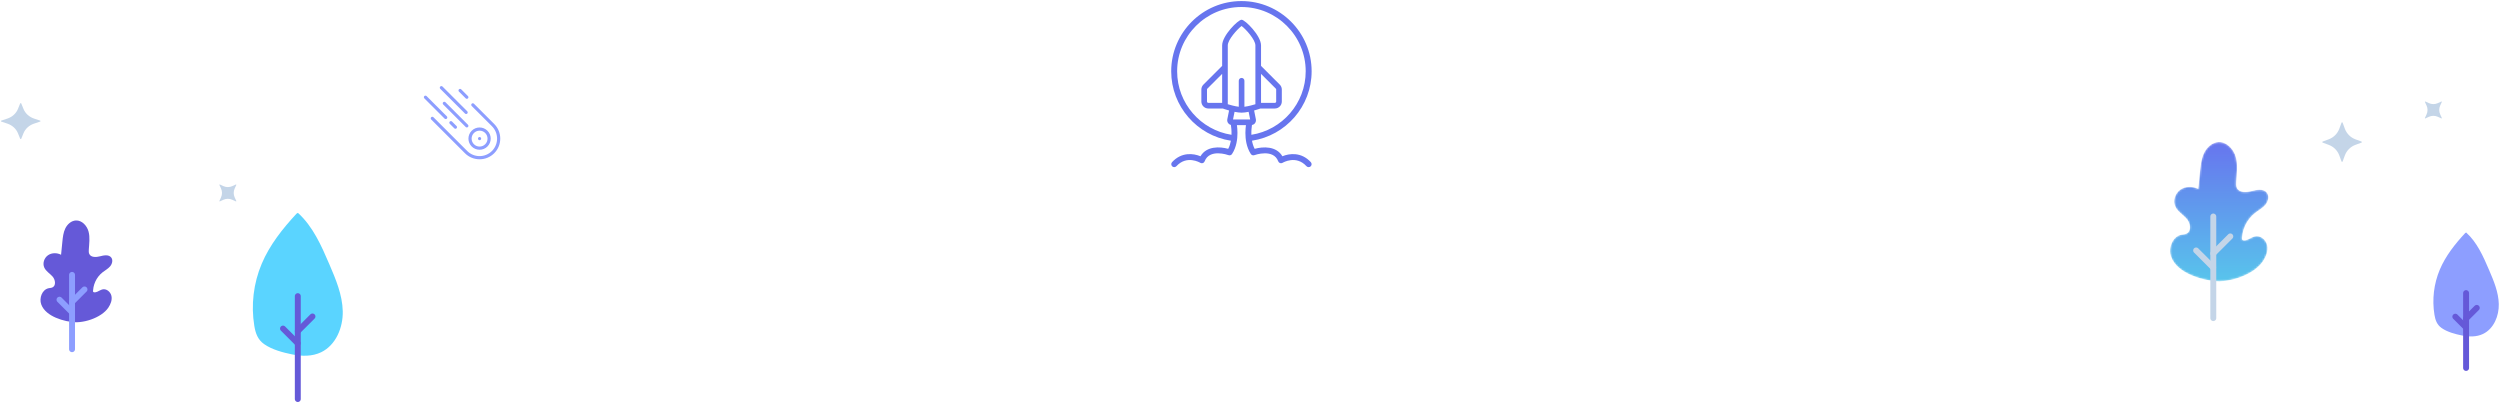 <?xml version="1.0" encoding="UTF-8"?>
<svg width="1264px" height="204px" viewBox="0 0 1264 204" version="1.1" xmlns="http://www.w3.org/2000/svg" xmlns:xlink="http://www.w3.org/1999/xlink">
    <!-- Generator: Sketch 50.2 (55047) - http://www.bohemiancoding.com/sketch -->
    <title>Group 2</title>
    <desc>Created with Sketch.</desc>
    <defs>
        <path d="M24.69,0.157 C21.507,0.312 18.798,2.755 17.396,5.618 C15.996,8.481 15.659,11.729 15.344,14.902 C15.047,17.891 14.748,20.878 14.453,23.867 C11.638,22.378 7.989,22.393 5.383,24.222 C2.779,26.05 1.532,29.743 2.818,32.654 C3.983,35.293 6.751,36.8 8.64,38.981 C10.528,41.165 11.099,45.221 8.48,46.437 C7.691,46.803 6.788,46.804 5.934,46.974 C1.348,47.888 -0.851,53.79 0.743,58.186 C2.336,62.584 6.53,65.518 10.825,67.375 C13.848,68.682 17.038,69.599 20.293,70.104 L20.288,70.104 C21.674,70.41 23.195,70.549 24.792,70.536 C25.129,70.549 25.466,70.557 25.804,70.561 L25.373,70.525 C33.427,70.28 43.178,66.302 47.128,60.424 C48.736,58.029 49.886,55.104 49.269,52.286 C48.651,49.469 45.73,47.064 42.951,47.839 C41.718,48.182 40.649,48.931 39.475,49.423 C38.805,49.704 37.901,49.98 37.169,49.793 C36.885,49.719 36.614,49.519 36.541,49.233 C36.505,49.094 36.52,48.949 36.535,48.805 C36.62,47.965 36.701,47.127 36.866,46.296 C37.135,44.946 37.565,43.628 38.14,42.379 C39.278,39.903 40.986,37.685 43.13,35.999 C44.887,34.617 46.933,33.558 48.38,31.853 C49.826,30.148 50.49,27.455 49.089,25.711 C47.367,23.568 44.022,24.224 41.364,24.929 C38.706,25.633 35.151,25.801 33.964,23.319 C33.531,22.414 33.562,21.362 33.623,20.36 C33.883,16.168 34.539,11.883 33.452,7.827 C32.394,3.875 29.063,0.149 25.013,0.149 C24.906,0.149 24.798,0.152 24.69,0.157" id="path-1"></path>
        <linearGradient x1="50%" y1="0%" x2="50%" y2="100%" id="linearGradient-3">
            <stop stop-color="#6775EE" offset="0%"></stop>
            <stop stop-color="#58C4EC" offset="100%"></stop>
        </linearGradient>
    </defs>
    <g id="Page-1" stroke="none" stroke-width="1" fill="none" fill-rule="evenodd">
        <g id="stratobooster-website-final2" transform="translate(-100, -1726)">
            <g id="Group-2" transform="translate(100, 1725)">
                <g id="Group" transform="translate(0, 43)">
                    <g id="Group-133" transform="translate(1097, 29.69)">
                        <mask id="mask-2" fill="white">
                            <use xlink:href="#path-1"></use>
                        </mask>
                        <g id="Clip-132"></g>
                        <path d="M24.69,0.157 C21.507,0.312 18.798,2.755 17.396,5.618 C15.996,8.481 15.659,11.729 15.344,14.902 C15.047,17.891 14.748,20.878 14.453,23.867 C11.638,22.378 7.989,22.393 5.383,24.222 C2.779,26.05 1.532,29.743 2.818,32.654 C3.983,35.293 6.751,36.8 8.64,38.981 C10.528,41.165 11.099,45.221 8.48,46.437 C7.691,46.803 6.788,46.804 5.934,46.974 C1.348,47.888 -0.851,53.79 0.743,58.186 C2.336,62.584 6.53,65.518 10.825,67.375 C13.848,68.682 17.038,69.599 20.293,70.104 L20.288,70.104 C21.674,70.41 23.195,70.549 24.792,70.536 C25.129,70.549 25.466,70.557 25.804,70.561 L25.373,70.525 C33.427,70.28 43.178,66.302 47.128,60.424 C48.736,58.029 49.886,55.104 49.269,52.286 C48.651,49.469 45.73,47.064 42.951,47.839 C41.718,48.182 40.649,48.931 39.475,49.423 C38.805,49.704 37.901,49.98 37.169,49.793 C36.885,49.719 36.614,49.519 36.541,49.233 C36.505,49.094 36.52,48.949 36.535,48.805 C36.62,47.965 36.701,47.127 36.866,46.296 C37.135,44.946 37.565,43.628 38.14,42.379 C39.278,39.903 40.986,37.685 43.13,35.999 C44.887,34.617 46.933,33.558 48.38,31.853 C49.826,30.148 50.49,27.455 49.089,25.711 C47.367,23.568 44.022,24.224 41.364,24.929 C38.706,25.633 35.151,25.801 33.964,23.319 C33.531,22.414 33.562,21.362 33.623,20.36 C33.883,16.168 34.539,11.883 33.452,7.827 C32.394,3.875 29.063,0.149 25.013,0.149 C24.906,0.149 24.798,0.152 24.69,0.157" id="Fill-131" fill="url(#linearGradient-3)" mask="url(#mask-2)"></path>
                    </g>
                    <g id="Group-130" transform="translate(0, 0.69)">
                        <path d="M119.246,50.585 L117.469,51.404 C116.03,52.067 114.373,52.067 112.934,51.404 L111.157,50.585 C111.09,50.554 111.011,50.568 110.959,50.62 C110.907,50.672 110.893,50.751 110.924,50.817 L111.744,52.596 C112.407,54.033 112.407,55.69 111.743,57.13 L110.924,58.907 C110.893,58.974 110.907,59.053 110.959,59.105 C111.011,59.157 111.09,59.171 111.157,59.141 L112.934,58.321 C114.373,57.657 116.03,57.657 117.469,58.321 L119.246,59.141 C119.313,59.171 119.392,59.157 119.444,59.105 C119.496,59.053 119.511,58.974 119.479,58.907 L118.66,57.13 C117.996,55.69 117.996,54.034 118.66,52.596 L119.479,50.817 C119.51,50.751 119.496,50.672 119.444,50.619 C119.392,50.567 119.313,50.554 119.246,50.585" id="Fill-96" fill="#C4D5E8"></path>
                        <path d="M10.198,9.623 L9.07,12.404 C8.156,14.655 6.202,16.431 3.725,17.261 L0.664,18.286 C0.549,18.325 0.473,18.425 0.473,18.536 C0.473,18.647 0.549,18.747 0.664,18.786 L3.725,19.811 C6.202,20.642 8.156,22.417 9.07,24.668 L10.198,27.449 C10.24,27.554 10.351,27.623 10.473,27.623 C10.596,27.623 10.705,27.554 10.747,27.449 L11.877,24.668 C12.791,22.417 14.743,20.642 17.221,19.812 L20.282,18.786 C20.397,18.747 20.473,18.647 20.473,18.536 C20.473,18.425 20.397,18.325 20.282,18.287 L17.221,17.261 C14.743,16.431 12.791,14.655 11.877,12.404 L10.747,9.623 C10.705,9.519 10.596,9.449 10.473,9.449 C10.351,9.449 10.24,9.519 10.198,9.623" id="Fill-98" fill="#C4D5E8"></path>
                        <path d="M1234.359,8.63 L1232.583,9.449 C1231.143,10.113 1229.486,10.113 1228.047,9.45 L1226.27,8.63 C1226.203,8.599 1226.124,8.613 1226.072,8.665 C1226.02,8.718 1226.005,8.796 1226.037,8.863 L1226.856,10.641 C1227.52,12.079 1227.52,13.736 1226.856,15.176 L1226.037,16.953 C1226.005,17.02 1226.02,17.099 1226.072,17.151 C1226.124,17.202 1226.203,17.217 1226.269,17.186 L1228.047,16.366 C1229.486,15.703 1231.143,15.702 1232.582,16.366 L1234.359,17.186 C1234.426,17.217 1234.505,17.202 1234.557,17.151 C1234.609,17.099 1234.624,17.02 1234.592,16.953 L1233.773,15.176 C1233.109,13.736 1233.11,12.079 1233.773,10.641 L1234.592,8.863 C1234.624,8.796 1234.609,8.717 1234.557,8.665 C1234.505,8.613 1234.426,8.599 1234.359,8.63" id="Fill-100" fill="#C4D5E8"></path>
                        <path d="M1183.878,19.34 L1182.75,22.4 C1181.836,24.878 1179.883,26.831 1177.405,27.745 L1174.345,28.873 C1174.23,28.915 1174.153,29.026 1174.153,29.148 C1174.153,29.271 1174.23,29.38 1174.345,29.423 L1177.405,30.552 C1179.883,31.465 1181.836,33.418 1182.75,35.897 L1183.878,38.957 C1183.921,39.072 1184.031,39.149 1184.153,39.149 C1184.275,39.149 1184.386,39.072 1184.428,38.957 L1185.557,35.897 C1186.471,33.418 1188.424,31.465 1190.901,30.552 L1193.962,29.423 C1194.077,29.381 1194.153,29.271 1194.153,29.149 C1194.153,29.027 1194.077,28.916 1193.962,28.873 L1190.901,27.745 C1188.424,26.831 1186.471,24.878 1185.558,22.401 L1184.428,19.34 C1184.386,19.225 1184.276,19.148 1184.153,19.148 C1184.031,19.148 1183.921,19.225 1183.878,19.34" id="Fill-102" fill="#C4D5E8"></path>
                        <path d="M228.554,18.771 L230.829,21.047 C231.144,21.361 231.144,21.871 230.829,22.185 C230.515,22.5 230.006,22.5 229.692,22.185 L227.416,19.909 C227.102,19.595 227.102,19.085 227.416,18.771 C227.73,18.457 228.24,18.457 228.554,18.771 Z M232.049,3.622 C231.734,3.307 231.734,2.798 232.049,2.484 C232.363,2.169 232.872,2.169 233.186,2.484 L236.6,5.898 C236.914,6.211 236.914,6.721 236.6,7.036 C236.285,7.35 235.776,7.35 235.462,7.036 L232.049,3.622 Z M222.588,2.208 C222.274,1.894 222.274,1.384 222.588,1.07 C222.903,0.755 223.412,0.755 223.726,1.07 L236.243,13.586 C236.557,13.901 236.557,14.411 236.243,14.724 C235.929,15.039 235.419,15.039 235.105,14.724 L222.588,2.208 Z M235.462,21.518 L224.083,10.139 C223.769,9.826 223.769,9.316 224.083,9.001 C224.397,8.687 224.907,8.687 225.221,9.001 L236.6,20.38 C236.914,20.695 236.914,21.204 236.6,21.518 C236.285,21.833 235.776,21.833 235.462,21.518 Z M224.783,17.277 L214.542,7.036 C214.228,6.721 214.228,6.211 214.542,5.898 C214.857,5.583 215.366,5.583 215.68,5.898 L225.921,16.138 C226.235,16.453 226.235,16.962 225.921,17.277 C225.607,17.59 225.097,17.59 224.783,17.277 Z M249.869,34.788 C245.791,38.866 239.155,38.866 235.076,34.788 L218.008,17.719 C217.694,17.405 217.694,16.896 218.008,16.582 C218.323,16.267 218.832,16.267 219.146,16.582 L236.215,33.65 C239.665,37.1 245.281,37.1 248.731,33.65 C252.181,30.2 252.182,24.583 248.731,21.133 L238.49,10.892 C238.176,10.578 238.176,10.069 238.49,9.754 C238.804,9.44 239.314,9.44 239.628,9.754 L249.869,19.995 C253.947,24.073 253.947,30.709 249.869,34.788 Z M241.904,27.96 C241.59,27.646 241.59,27.136 241.904,26.823 C242.218,26.508 242.727,26.508 243.042,26.823 C243.356,27.136 243.356,27.646 243.042,27.96 C242.727,28.275 242.218,28.275 241.904,27.96 Z M238.45,27.391 C238.45,26.317 238.868,25.306 239.628,24.546 C240.388,23.787 241.398,23.369 242.473,23.369 C243.548,23.369 244.558,23.787 245.318,24.546 C246.886,26.115 246.886,28.667 245.318,30.236 C244.558,30.996 243.548,31.415 242.473,31.415 C241.398,31.415 240.388,30.996 239.628,30.236 C238.868,29.476 238.45,28.466 238.45,27.391 Z M246.455,31.374 C248.655,29.174 248.655,25.608 246.455,23.409 C245.356,22.309 243.914,21.759 242.473,21.759 C241.032,21.759 239.59,22.309 238.49,23.409 C236.291,25.608 236.291,29.174 238.49,31.374 C239.59,32.473 241.032,33.024 242.473,33.024 C243.914,33.024 245.356,32.473 246.455,31.374 Z" id="Fill-104" fill="#8D9EFF"></path>
                        <path d="M149.918,65.343 C142.886,72.92 136.345,81.162 132.319,90.683 C128.157,100.525 126.846,111.552 128.584,122.095 C129.2,125.832 130.325,129.034 133.553,131.3 C137.536,134.095 142.973,135.534 147.691,136.491 C152.569,137.48 157.797,137.608 162.376,135.4 C169.828,131.808 173.492,122.893 173.295,114.623 C173.098,106.355 169.781,98.52 166.518,90.92 C162.477,81.508 158.218,71.786 150.616,64.922" id="Fill-106" fill="#5AD4FF"></path>
                        <path d="M150.569,107.041 L150.569,159.058" id="Stroke-108" stroke="#6559D8" stroke-width="3" stroke-linecap="round"></path>
                        <path d="M143.085,123.439 L150.503,130.857" id="Stroke-110" stroke="#6559D8" stroke-width="3" stroke-linecap="round"></path>
                        <path d="M157.987,117.321 L150.57,124.738" id="Stroke-112" stroke="#6559D8" stroke-width="3" stroke-linecap="round"></path>
                        <path d="M39.178,120.27 C35.421,120.228 31.673,119.431 28.223,117.94 C25.084,116.582 22.017,114.436 20.851,111.22 C19.686,108.004 21.293,103.689 24.648,103.021 C25.272,102.896 25.932,102.895 26.51,102.627 C28.424,101.738 28.007,98.772 26.626,97.176 C25.245,95.581 23.221,94.479 22.369,92.547 C21.429,90.418 22.34,87.718 24.245,86.381 C26.151,85.044 28.82,85.033 30.877,86.122 C31.094,83.937 31.312,81.751 31.529,79.566 C31.76,77.247 32.006,74.871 33.031,72.777 C34.054,70.683 36.036,68.896 38.364,68.783 C41.431,68.633 43.977,71.425 44.772,74.392 C45.567,77.359 45.087,80.493 44.897,83.558 C44.852,84.291 44.83,85.059 45.147,85.722 C46.014,87.536 48.615,87.415 50.558,86.899 C52.501,86.383 54.948,85.904 56.207,87.47 C57.231,88.746 56.746,90.715 55.689,91.962 C54.631,93.209 53.134,93.984 51.849,94.995 C50.281,96.228 49.032,97.85 48.199,99.66 C47.779,100.574 47.464,101.538 47.268,102.525 C47.148,103.132 47.089,103.745 47.026,104.36 C47.015,104.464 47.005,104.571 47.031,104.672 C47.083,104.881 47.282,105.029 47.491,105.082 C48.025,105.219 48.686,105.017 49.177,104.811 C50.034,104.451 50.816,103.904 51.719,103.653 C53.75,103.087 55.887,104.844 56.338,106.905 C56.789,108.965 55.95,111.106 54.774,112.856 C51.236,118.121 41.338,121.301 35.145,119.935" id="Fill-114" fill="#6559D8"></path>
                        <path d="M36.426,96.295 L36.426,133.863" id="Stroke-116" stroke="#8D9EFF" stroke-width="3" stroke-linecap="round"></path>
                        <path d="M30.079,108.844 L36.371,115.135" id="Stroke-118" stroke="#8D9EFF" stroke-width="3" stroke-linecap="round"></path>
                        <path d="M42.718,103.654 L36.426,109.946" id="Stroke-120" stroke="#8D9EFF" stroke-width="3" stroke-linecap="round"></path>
                        <path d="M1246.38,75.165 C1241.264,80.677 1236.506,86.674 1233.576,93.601 C1230.549,100.761 1229.595,108.783 1230.859,116.453 C1231.308,119.172 1232.126,121.502 1234.475,123.15 C1237.372,125.184 1241.327,126.23 1244.76,126.927 C1248.309,127.646 1252.112,127.738 1255.444,126.133 C1260.864,123.519 1263.53,117.033 1263.387,111.018 C1263.244,105.002 1260.831,99.302 1258.457,93.772 C1255.517,86.925 1252.419,79.852 1246.888,74.858" id="Fill-122" fill="#8D9EFF"></path>
                        <path d="M1246.853,105.501 L1246.853,143.344" id="Stroke-124" stroke="#6559D8" stroke-width="3" stroke-linecap="round"></path>
                        <path d="M1241.409,117.43 L1246.805,122.826" id="Stroke-126" stroke="#6559D8" stroke-width="3" stroke-linecap="round"></path>
                        <path d="M1252.25,112.979 L1246.854,118.375" id="Stroke-128" stroke="#6559D8" stroke-width="3" stroke-linecap="round"></path>
                    </g>
                </g>
                <g id="Group-142" transform="translate(592, 0.69)">
                    <path d="M527.041,109.778 L527.041,161.15" id="Stroke-134" stroke="#C4D5E8" stroke-width="3" stroke-linecap="round"></path>
                    <path d="M518.361,126.937 L526.965,135.541" id="Stroke-136" stroke="#C4D5E8" stroke-width="3" stroke-linecap="round"></path>
                    <path d="M535.644,119.84 L527.041,128.444" id="Stroke-138" stroke="#C4D5E8" stroke-width="3" stroke-linecap="round"></path>
                    <path d="M25.916,37.656 L25.916,52.318 L18.936,52.318 C18.561,52.318 18.259,52.015 18.259,51.642 L18.259,45.593 C18.259,45.413 18.329,45.243 18.457,45.115 L25.916,37.656 Z M45.58,52.318 L45.58,37.656 L53.038,45.115 C53.166,45.243 53.236,45.413 53.236,45.593 L53.236,51.642 C53.236,52.015 52.934,52.318 52.562,52.318 L45.58,52.318 Z M31.413,60.724 L32.188,56.846 C33.583,57.129 34.778,57.271 35.748,57.271 C36.718,57.271 37.913,57.129 39.306,56.846 L40.083,60.724 L31.413,60.724 Z M35.748,39.709 C34.962,39.709 34.322,40.348 34.322,41.135 L34.322,54.289 C32.215,54.024 29.794,53.325 28.767,53.009 L28.767,23.271 C28.767,20.369 33.556,15.09 35.748,13.443 C37.938,15.09 42.727,20.369 42.727,23.271 L42.727,53.01 C41.702,53.325 39.279,54.025 37.173,54.289 L37.173,41.135 C37.173,40.348 36.533,39.709 35.748,39.709 Z M3.163,36.351 C3.163,18.43 17.741,3.851 35.663,3.851 C53.584,3.851 68.162,18.43 68.162,36.351 C68.162,52.558 56.237,66.03 40.7,68.459 C40.63,66.358 40.837,64.537 40.993,63.525 C41.562,63.42 42.081,63.126 42.456,62.67 C42.928,62.093 43.114,61.344 42.969,60.614 L42.081,56.172 C43.697,55.72 44.977,55.273 45.27,55.17 L52.562,55.17 C54.507,55.17 56.089,53.588 56.089,51.642 L56.089,45.593 C56.089,44.65 55.721,43.764 55.056,43.097 L45.58,33.624 L45.58,23.271 C45.58,18.293 37.502,10.287 35.748,10.287 C33.992,10.287 25.916,18.293 25.916,23.271 L25.916,33.624 L16.439,43.098 C15.774,43.765 15.408,44.651 15.408,45.593 L15.408,51.642 C15.408,53.588 16.989,55.17 18.936,55.17 L26.226,55.17 C26.518,55.273 27.799,55.72 29.416,56.172 L28.526,60.614 C28.381,61.344 28.569,62.094 29.041,62.67 C29.381,63.084 29.838,63.365 30.345,63.493 C30.503,64.499 30.718,66.339 30.645,68.463 C15.098,66.044 3.163,52.566 3.163,36.351 Z M56.376,79.322 C53.331,74.077 46.556,74.38 42.356,75.559 C41.676,74.265 41.258,72.851 41.007,71.448 C58.056,68.863 71.162,54.11 71.162,36.351 C71.162,16.776 55.237,0.851 35.663,0.851 C16.087,0.851 0.163,16.776 0.163,36.351 C0.163,54.117 13.28,68.874 30.337,71.451 C30.085,72.851 29.666,74.264 28.983,75.559 C24.785,74.381 18.008,74.077 14.966,79.322 C11.421,77.821 5.354,77.091 0.585,82.306 C0.025,82.918 0.069,83.866 0.68,84.426 C0.968,84.688 1.329,84.818 1.692,84.818 C2.099,84.818 2.503,84.654 2.8,84.33 C8.015,78.622 14.608,82.469 14.883,82.633 C15.267,82.865 15.732,82.915 16.152,82.769 C16.575,82.623 16.91,82.297 17.067,81.878 C19.506,75.371 28.759,78.62 29.149,78.761 C29.797,78.993 30.526,78.759 30.91,78.183 C31.509,77.285 31.977,76.329 32.353,75.351 C33.715,71.822 33.781,68 33.578,65.351 C33.526,64.671 33.459,64.074 33.389,63.576 L37.95,63.576 C37.882,64.074 37.815,64.671 37.763,65.351 C37.56,68 37.626,71.822 38.987,75.351 C39.364,76.329 39.831,77.285 40.431,78.183 C40.812,78.759 41.542,78.998 42.188,78.761 C42.581,78.62 51.834,75.373 54.273,81.878 C54.431,82.295 54.766,82.619 55.187,82.766 C55.605,82.913 56.071,82.866 56.453,82.635 C56.73,82.468 63.324,78.624 68.541,84.33 C68.838,84.654 69.243,84.818 69.648,84.818 C70.01,84.818 70.374,84.688 70.66,84.426 C71.272,83.866 71.314,82.918 70.757,82.306 C65.987,77.092 59.922,77.824 56.376,79.322 Z" id="Fill-140" fill="#6775EE"></path>
                </g>
            </g>
        </g>
    </g>
</svg>